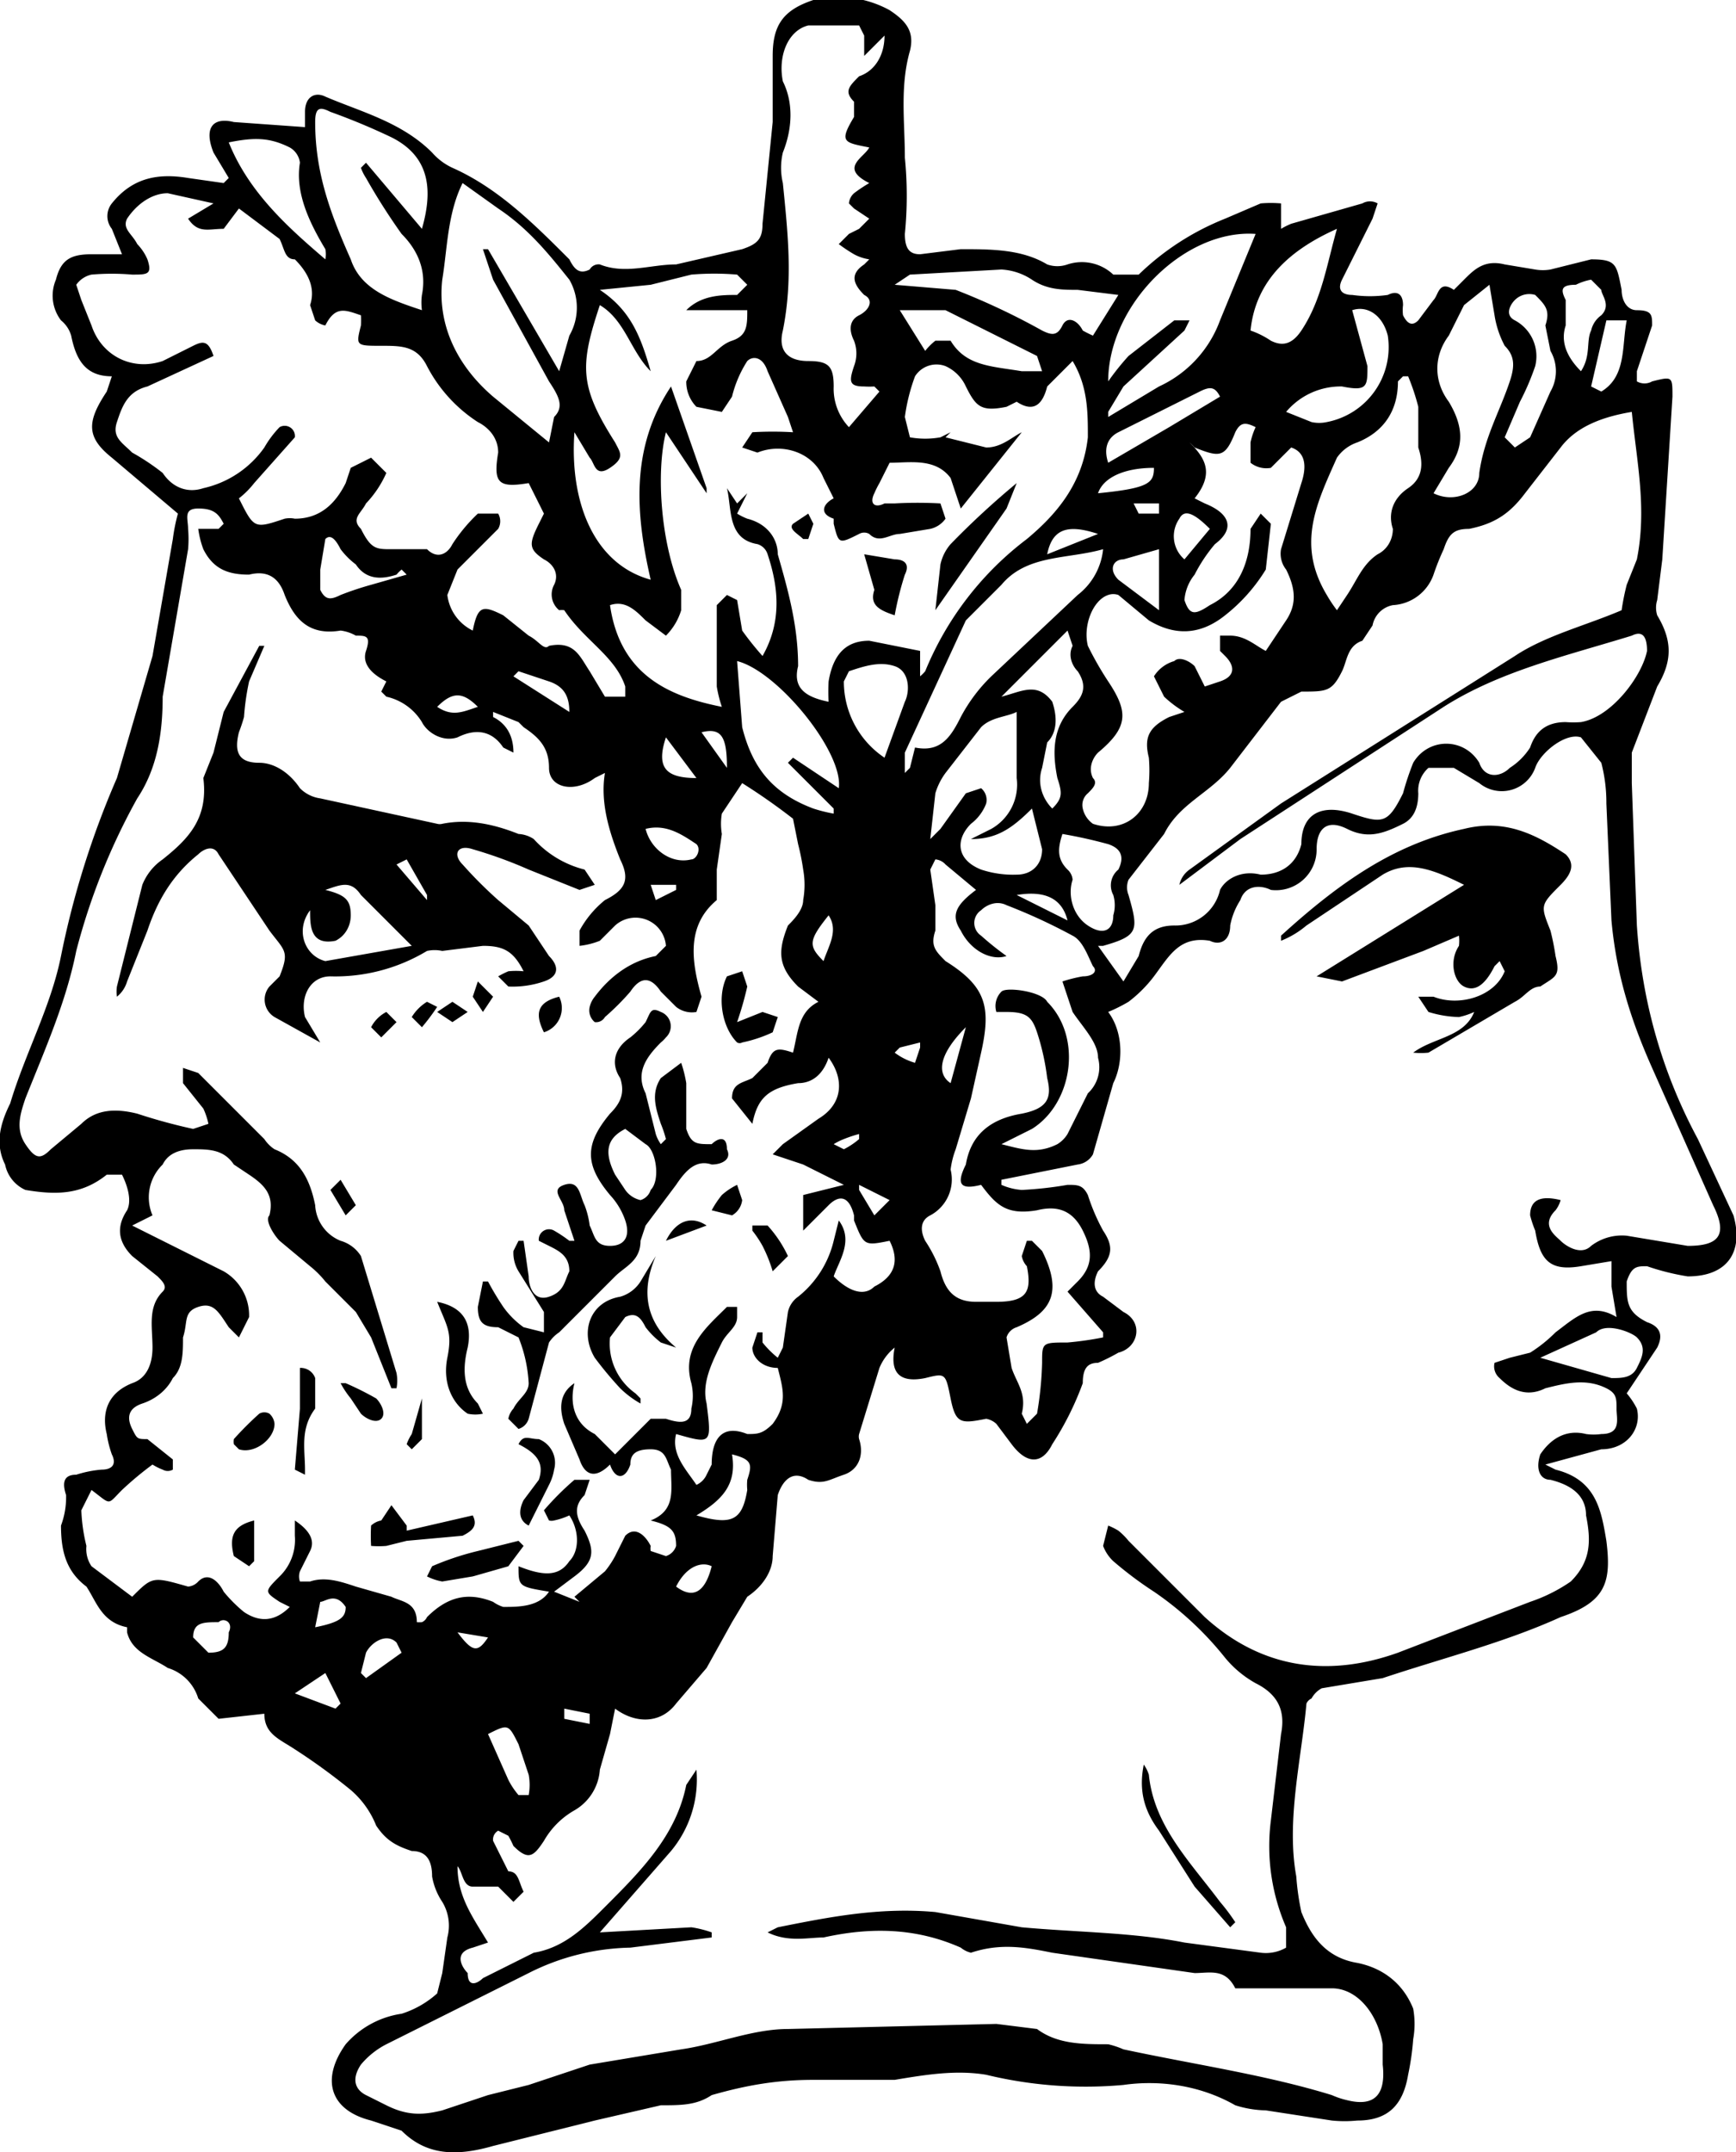 <svg data-name="Layer 1" xmlns="http://www.w3.org/2000/svg" viewBox="0 0 341.5 423.2"><path d="M52 337l-9 1-4-4a9 9 0 00-6-6c-3-2-7-3-8-7v-1c-5-1-6-5-8-8-4-3-5-7-5-12a16 16 0 001-6c-1-3 0-4 2-4a22 22 0 015-1c2 0 3-1 2-3a21 21 0 01-1-4c-1-4 0-8 5-10 3-1 4-4 4-7 0-4-1-8 2-11 1-1 0-2-1-3l-5-4c-3-3-3-6-1-9 1-2 0-5-1-7h-3c-5 4-10 4-16 3a7 7 0 01-4-5c-2-4-1-8 1-12 3-10 8-19 10-29a173 173 0 0111-35l7-24 4-23a36 36 0 011-5L22 90c-5-4-5-7-1-13l1-3c-5 0-7-3-8-8a6 6 0 00-2-3 8 8 0 01-1-8c1-4 3-5 7-5h6l-2-5a4 4 0 010-5c4-5 9-6 15-5l7 1 1-1-3-5c-2-5 0-7 4-6l14 1v-3c0-3 2-4 4-3 7 3 15 5 21 11a12 12 0 004 3c9 4 16 11 23 18 1 2 2 3 4 2a2 2 0 012-1c5 2 10 0 15 0l13-3c3-1 4-2 4-5l2-20V11c0-6 2-9 8-11a21 21 0 0115 2c3 2 5 4 4 8-2 7-1 14-1 21a76 76 0 010 15c0 3 1 4 3 4l8-1c6 0 12 0 17 3a6 6 0 004 0 9 9 0 019 2h5a52 52 0 0117-11l7-3a23 23 0 014 0v5a16 16 0 012-1l14-4a3 3 0 013 0l-1 3-6 12c-1 2 0 3 2 3a25 25 0 007 0c2-1 3 0 3 2a8 8 0 000 2c1 2 2 2 3 1l3-4c1-1 1-4 4-2l2-2c2-2 4-4 8-3l6 1a9 9 0 003 0l8-2c5 0 5 1 6 6 0 2 1 4 3 4 3 0 3 1 3 3l-3 9v2a3 3 0 003 0c4-1 4-1 4 3l-2 32-1 8a5 5 0 000 3c3 5 3 9 0 14l-5 13v6l1 28c1 15 5 29 12 42l7 15c2 7-1 12-9 12a47 47 0 01-8-2c-2 0-3 0-4 3 0 4 0 6 4 8 3 1 3 3 2 5l-6 9a15 15 0 012 3c1 4-2 8-7 8l-11 3 2 1c8 2 9 8 10 14 1 8 0 12-9 15-11 5-23 8-35 12l-12 2a5 5 0 00-2 2 2 2 0 00-1 1c-1 11-4 23-2 34a50 50 0 001 7c2 5 5 9 11 10 5 1 9 4 11 9a17 17 0 010 6 52 52 0 01-1 7c-1 6-4 9-10 9a25 25 0 01-5 0l-13-2a21 21 0 01-6-1c-7-4-15-5-22-4a83 83 0 01-27-2c-6-1-12 0-18 1h-16c-7 0-13 1-20 3-3 2-6 2-10 2l-13 3-20 5c-7 2-13 2-18-3l-6-2c-8-2-10-8-5-15a18 18 0 0111-6 19 19 0 007-4l1-4 1-7a9 9 0 00-1-7 13 13 0 01-2-5c0-3-1-5-4-5-3-1-5-2-7-5a18 18 0 00-5-7 121 121 0 00-11-8c-3-2-6-3-6-7zm99 43l2-1c10-2 20-4 31-3l17 3c11 1 22 1 32 3l15 2a8 8 0 005-1v-4a40 40 0 01-3-21l2-17c1-5-1-8-5-10a21 21 0 01-6-5 64 64 0 00-14-13 74 74 0 01-8-6 8 8 0 01-2-3l1-4a13 13 0 012 1 13 13 0 012 2l15 15c11 10 24 12 38 7l26-10a32 32 0 008-4c4-4 4-8 3-13 0-4-3-6-7-7-2 0-3-2-2-5 2-3 5-5 9-4a11 11 0 003 0c4 0 3-3 3-5s0-3-2-4c-4-2-8-1-12 0-4 2-7 0-9-2a3 3 0 01-1-3l3-1 4-1a28 28 0 005-4c4-3 7-6 12-3l-1-6v-5l-6 1c-6 1-8-1-9-7a22 22 0 01-1-3c0-3 2-4 6-3a6 6 0 01-1 2c-3 3 0 5 1 6s4 3 6 1a10 10 0 017-2l12 2c6 0 8-2 5-8l-12-27c-4-9-7-18-8-29l-1-23a31 31 0 00-1-8l-4-5c-3-1-8 3-9 6a7 7 0 01-11 3l-5-3h-5a6 6 0 00-2 5c0 3-1 5-3 6-4 2-7 3-11 1s-6 0-6 4a8 8 0 01-9 8c-2-1-5-1-6 2a14 14 0 00-2 5c0 3-2 4-4 3-6-1-8 3-11 7a26 26 0 01-5 5 32 32 0 01-4 2c3 4 3 10 1 14l-4 14a4 4 0 01-3 2l-10 2-5 1v1a12 12 0 004 1 74 74 0 009-1c2 0 3 0 4 2a39 39 0 003 7c2 3 2 5-1 8-1 2-1 4 1 5l4 3c4 2 3 7-1 8a38 38 0 01-4 2c-2 0-3 1-3 4a59 59 0 01-6 12c-2 4-5 4-8 0l-3-4a4 4 0 00-2-1c-5 1-6 1-7-4s-1-5-5-4c-5 1-7-1-6-6a10 10 0 00-3 4l-4 13a2 2 0 000 1c1 3 0 6-3 7s-4 2-7 1c-3-2-5 0-6 3l-1 12c0 3-2 6-5 8l-3 5-5 9-6 7c-3 4-8 4-12 1l-1 5-2 7a10 10 0 01-5 8 16 16 0 00-6 6c-2 3-3 4-6 1a23 23 0 00-1-2l-2-1a2 2 0 00-1 2l3 6c2 0 2 2 3 4l-2 2-3-3h1-6c-2 0-2-3-3-4 0 6 3 10 6 15l-3 1c-4 1-2 4-1 5 0 3 2 2 3 1l10-5c6-1 10-5 14-9 7-7 14-14 16-24l2-3a22 22 0 01-5 16l-14 16 18-1a21 21 0 014 1v1l-16 2a46 46 0 00-20 5l-28 14a16 16 0 00-5 4c-2 3-1 5 1 6l4 2c4 2 7 2 11 1l9-3 8-2 12-4 18-3c7-1 14-4 21-4l41-1 8 1c4 3 9 3 14 3a17 17 0 013 1c14 3 28 5 41 9a16 16 0 003 1q8 2 7-7v-4c-1-6-5-11-10-11h-19c-2-4-5-3-8-3l-28-4c-5-1-10-2-16 0a5 5 0 01-2-1c-9-4-18-4-27-2-3 0-7 1-11-1zm-18-98c-1 4 2 7 4 10a4 4 0 002-2l1-2c0-5 2-8 7-6 2 0 3 0 5-2 3-4 2-7 1-11-3 0-5-2-5-4l1-3h1v2a19 19 0 003 3l1-2 1-7a5 5 0 012-3 20 20 0 007-11l1-4c3 4 0 8-1 11 3 3 6 4 8 2 4-2 5-5 3-9-5 1-5 1-7-4v-1c-1-4-3-4-5-2l-5 5v-7l8-2-8-4-3-1-3-1 2-2 7-5c5-3 5-8 2-12-1 3-3 5-6 5-6 1-8 3-9 8l-4-5c0-3 2-3 4-4l3-3c1-3 2-3 5-2 1-4 1-8 5-10l-4-3c-4-4-4-7-2-12 1-1 3-3 3-5a17 17 0 000-6 46 46 0 00-1-5l-1-5a121 121 0 00-10-7l-4 6a12 12 0 000 4l-1 7v6c-6 5-5 12-3 19l-1 3a5 5 0 01-4-1l-3-3c-2-3-4-3-6 0a49 49 0 01-5 5 2 2 0 01-2 1 3 3 0 01-1-3 5 5 0 011-2c3-4 7-7 12-8l2-2a6 6 0 00-10-4l-3 3a15 15 0 01-4 1v-3a20 20 0 015-6c4-2 5-4 3-8-2-5-4-11-3-17l-2 1c-4 3-9 2-9-2s-2-6-5-8l-1-1-5-2v1c2 1 4 3 4 7l-2-1c-2-3-5-4-9-2-3 1-6-1-7-3a11 11 0 00-7-5l-1-1 1-2c-2-1-5-3-4-6s0-3-2-3a8 8 0 00-3-1c-6 1-9-2-11-7-1-3-3-5-7-4-4 0-7-1-9-5a18 18 0 01-1-4h4l1-1c-1-2-2-3-5-3s-2 2-2 4a23 23 0 010 4l-5 29c0 7-1 14-5 20a127 127 0 00-12 30c-2 10-6 19-10 29-1 3-2 6 0 9s3 3 5 1l6-5c3-3 7-3 11-2a110 110 0 0011 3l3-1a14 14 0 00-1-3l-4-5v-3l3 1 13 13a7 7 0 002 2c5 2 7 6 8 11a8 8 0 005 7 7 7 0 014 3l7 23a8 8 0 010 3h-1l-4-10-3-5-6-6a19 19 0 00-3-3l-6-5c-1-1-3-4-2-5 1-4-1-6-4-8l-3-2c-2-3-5-3-8-3s-5 1-6 3a9 9 0 00-2 10l-4 2 4 2 14 7a10 10 0 015 9l-2 4-2-2c-2-3-3-5-6-4s-2 3-3 6c0 3 0 6-2 8-1 2-3 4-6 5s-3 3-2 5 1 2 3 2l5 4v2a2 2 0 01-2 0 11 11 0 01-2-1 66 66 0 00-6 5c-3 3-2 3-6 0l-2 4a34 34 0 001 7 6 6 0 001 4l8 6c4-4 4-4 11-2a3 3 0 002-1c2-2 4 0 5 2a28 28 0 004 4c3 2 6 2 9-1l-2-1c-3-2-3-2 0-5a10 10 0 003-8v-3c3 2 4 4 3 6l-2 4a3 3 0 000 2h2c3-1 6 0 9 1l7 2c2 1 5 1 5 5a7 7 0 001 0 2 2 0 001-1c4-4 8-5 13-3a7 7 0 002 1c3 0 7 0 9-3-6-1-6-1-6-5 5 2 8 2 10-1 2-2 2-6 0-9a14 14 0 01-3 1 2 2 0 01-1 0l-1-2a56 56 0 016-6h3l-1 3c-2 2-2 4 0 7 2 4 2 6-2 9l-4 3 5 2-1-1 6-5a18 18 0 002-3l2-4c2-2 4 0 5 2a3 3 0 000 1l3 1a3 3 0 002-2c0-3-1-4-5-5 5-2 4-6 4-10-1-2-1-4-4-4s-4 1-4 3c-1 3-3 3-4 0-3 3-5 2-6-1l-3-7c-1-3-1-6 2-8-1 4 0 8 4 10l4 4 7-7h3c3 1 5 1 5-2a11 11 0 000-5c-2-7 3-11 7-15h2v2c0 2-2 3-3 5-2 4-4 8-3 12 1 8 1 8-6 6zm56-182l-2-6c-3-4-8-3-12-3l-2 4a18 18 0 00-1 2c-1 2 0 3 2 2h2a81 81 0 019 0l1 3a5 5 0 01-3 2l-6 1c-2 0-4 2-6 0a2 2 0 00-2 0c-4 2-4 2-5-2v-1c-3-1-2-3 0-4l-2-4c-2-5-8-7-13-5l-3-1 2-3a68 68 0 018 0l-1-3-4-9c-1-3-3-3-4-2a23 23 0 00-3 7l-2 3-5-1a7 7 0 01-2-5l2-4c3 0 4-3 7-4s3-3 3-6h-12c3-3 7-3 10-3l2-2-2-2a54 54 0 00-9 0l-8 2-10 1c6 4 8 9 10 16-4-4-5-10-10-13-4 12-4 16 3 27 1 2 2 3-1 5s-3-1-4-2l-3-5c-1 14 4 26 15 29-3-13-4-26 4-38l7 20v1l-8-12c-2 8-1 22 3 31v4a12 12 0 01-3 5l-4-3c-2-2-4-4-7-3 2 14 12 18 22 20a25 25 0 01-1-4v-16l2-2 2 1 1 6a59 59 0 004 5c4-7 3-14 1-20a3 3 0 00-2-2c-6-1-5-7-6-11l2 3 2-2-2 4a12 12 0 002 1c4 1 6 4 6 7 2 7 4 14 4 22-1 4 1 6 6 7a36 36 0 010-4c1-6 4-8 8-8l10 2v5a8 8 0 001-1 62 62 0 0120-26c6-5 11-11 12-20 0-5 0-10-3-15l-5 5c-1 4-3 5-6 3l-2 1c-5 1-6 0-8-4a8 8 0 00-4-4 5 5 0 00-6 2 37 37 0 00-2 8l1 4a17 17 0 006 0l2-1-1 1 8 2c3 0 5-2 7-3zm-85-5c-6 1-7 0-6-6 0-3-2-5-4-6a29 29 0 01-10-11c-2-4-5-4-9-4-5 0-5 0-4-4a16 16 0 000-2c-3-1-5-2-7 2a4 4 0 01-2-1l-1-3c1-3 0-6-3-9-2 0-2-2-3-4l-8-6-3 4c-3 0-5 1-7-2l5-3-9-2c-3 0-6 2-8 5-1 2 1 3 2 5a10 10 0 012 3c1 3 0 3-3 3a47 47 0 00-8 0 5 5 0 00-3 2l1 3 2 5c2 6 8 9 14 7l6-3c2-1 3-1 4 2l-13 6c-4 1-5 4-6 7s1 4 3 6a45 45 0 016 4c2 3 5 4 8 3a20 20 0 0012-8 20 20 0 013-4 2 2 0 012 0 2 2 0 011 2l-8 9a17 17 0 01-3 3c3 6 3 6 9 4a5 5 0 012 0c5 0 8-3 10-7l1-3 4-2 3 3a21 21 0 01-4 6c-1 2-3 3-1 5 2 4 3 4 6 4h7c2 2 4 1 5-1a33 33 0 015-6h4a3 3 0 010 3l-8 8-2 5a9 9 0 005 7c1-5 2-5 6-3l5 4c2 1 3 3 4 2 5-1 6 2 8 5l3 5h4v-2c-2-6-8-9-12-15a3 3 0 00-1 0 4 4 0 01-1-5c1-2 0-4-2-5-3-2-3-3-1-7l1-2zm217-14c-6 1-11 3-14 7l-7 9c-3 4-6 6-11 7-3 0-4 1-5 4a48 48 0 00-2 5 9 9 0 01-8 6 5 5 0 00-4 4l-2 3c-3 1-3 4-4 6-2 4-3 4-8 4l-4 2-10 13c-4 5-10 7-13 13l-7 9a4 4 0 000 3c2 7 2 8-5 10h-1l5 7 3-5c1-4 3-6 7-6a9 9 0 009-7c1-2 4-4 8-3 4 0 7-2 8-6 0-6 4-8 10-6s7 2 10-4a54 54 0 012-6c3-5 10-5 13 0 1 3 4 3 6 1a13 13 0 004-4c1-3 3-5 7-5a20 20 0 003 0c6-1 12-9 13-14 0-3-1-4-3-3-13 4-26 7-37 14l-40 26-12 9a5 5 0 012-3l18-13 46-29c6-4 14-6 21-9a47 47 0 011-5l2-5c2-10 0-19-1-29zm-129 94l-6-5a3 3 0 00-2-1l-1 2 1 7v5c-1 3 0 4 2 6 8 5 9 9 7 18l-2 9-3 10a17 17 0 00-1 4 8 8 0 01-4 9c-2 1-2 3-1 5a27 27 0 013 6c1 4 3 6 7 6h4c6 0 7-2 6-7a4 4 0 01-1-2l1-3h1l2 2c4 8 2 12-5 15a3 3 0 00-2 2l1 6c1 3 3 5 2 9l1 2 2-2a69 69 0 001-10c0-4 0-4 5-4a64 64 0 007-1v-1l-7-8 2-2c3-3 3-6 1-10s-5-5-9-4c-6 1-8-1-11-5-4 1-5 0-3-4 1-6 5-9 11-10 5-1 6-3 5-7a47 47 0 00-2-9c-1-3-2-4-6-4h-2a4 4 0 011-4c1-1 8 0 9 2 7 7 5 20-3 25l-6 3c4 1 7 2 11 0a6 6 0 002-2l4-8a7 7 0 002-7c0-3-3-6-5-9l-2-6a28 28 0 014-1c2 0 3-1 2-2-1-2-2-5-4-6a112 112 0 00-13-6c-2-1-4 0-5 1a3 3 0 000 5 58 58 0 005 4c-3 1-7-1-9-5-2-3-1-5 3-8zm43-77l2 1c5 2 6 5 2 8a31 31 0 00-4 6 9 9 0 00-2 5c1 3 2 3 5 1 6-3 8-9 8-15l2-3 2 2-1 9a34 34 0 01-8 9c-5 4-10 4-15 1l-6-5a3 3 0 00-2 0c-3 1-5 6-4 10a64 64 0 004 7c4 6 4 9-2 14-1 1-2 3-1 5 1 1 0 2-1 3a3 3 0 00-1 3 5 5 0 002 3c6 2 11-2 11-8a30 30 0 000-5c-1-4 0-6 4-8l3-1a22 22 0 01-4-3l-2-4a7 7 0 014-3c1-1 3 0 4 1l2 4 3-1c3-1 3-3 1-5l-1-1v-3h2c3 0 5 2 7 3l4-6c2-3 2-6 0-10a5 5 0 01-1-4l4-13c1-3 1-6-2-7l-4 4a5 5 0 01-4-1v-4a14 14 0 011-3c-2-1-3-1-4 1-2 5-3 5-8 3a11 11 0 00-1-1c3 3 5 6 1 11zm-62-21l-1-1a16 16 0 01-2 0c-3 0-3-1-2-4a7 7 0 000-5c-1-2-1-4 1-5s3-3 1-4c-2-2-3-4 0-6l1-1a9 9 0 01-3-1 30 30 0 01-3-2l2-2 2-1 2-2-3-2-1-1a3 3 0 011-2 30 30 0 013-2c-6-3-1-5 0-7-5-1-6-1-3-6v-3c-2-2-1-3 1-5 3-1 5-4 5-8l-4 4V7l-1-2h-10c-4 1-6 6-5 11 2 4 2 9 0 14a13 13 0 000 6c1 10 2 19 0 29-1 4 1 6 5 6s5 1 5 5a11 11 0 003 8zm-63-4l2-7a11 11 0 000-11c-4-5-8-10-14-14l-7-5c-3 6-3 13-4 19-1 9 3 17 10 23l11 9 1-5c2-2 1-4-1-7L97 55l-2-6h1l14 24zM83 45c2-7 2-14-6-18a129 129 0 00-12-5c-2-1-3-1-3 2 0 10 3 18 7 27 2 6 8 8 14 10a11 11 0 010-3c1-5-1-9-4-12a124 124 0 01-7-11 9 9 0 01-1-2l1-1zm194 29h-1l-1 1c0 6-3 10-8 12a8 8 0 00-4 3c-4 9-8 17-2 27a27 27 0 002 3l2-3c2-3 3-6 6-8 2-1 3-3 3-5-1-3 0-6 3-8s3-5 2-8v-8a43 43 0 00-2-6zm-60 34c-7 2-15 1-20 7l-7 7-12 26v4l1-1 1-4c5 1 7-2 9-6a32 32 0 016-8l17-16a13 13 0 005-9zm30-62c-14-1-29 14-29 29a51 51 0 014-5l9-7h3l-1 2-12 11-3 5v1l10-6a23 23 0 0012-13l7-17zm-56 119l4-2a10 10 0 005-10v-13c-2 1-5 1-7 3l-7 9a13 13 0 00-2 4l-1 9 2-2 5-7 3-1a3 3 0 011 3 9 9 0 01-3 4c-3 3-3 7 2 9a20 20 0 007 1c3 0 5-2 5-5l-2-8c-4 4-7 6-12 6zm91-68c4 2 9 0 9-4 1-7 4-12 6-18 1-3 1-5-1-7a19 19 0 01-2-6l-1-6-5 4-3 6c-3 4-3 9 0 13 3 5 3 9 0 13l-3 5zm-117 58c1-7-12-23-20-25l1 13c2 8 6 13 14 16a30 30 0 004 1v-1l-9-9 1-1zm11-99l12 1a137 137 0 0117 8c2 1 3 1 4-1s3-1 4 1a22 22 0 002 1l5-8-8-1c-3 0-6 0-9-2a12 12 0 00-6-2l-18 1-3 2zm70 9a17 17 0 014 2c2 1 4 1 6-2 4-6 5-13 7-20-9 4-16 10-17 20zM45 28c4 10 12 17 19 23a5 5 0 000-2c-3-5-6-11-5-17a4 4 0 00-2-3c-4-2-7-2-12-1zm129 121l4-11c1-2 1-6-2-7s-6 0-9 1l-1 2a18 18 0 008 15zm33 10c2-2 2-3 1-6-1-5-1-10 3-14 2-2 3-4 1-7-1-1-2-3-1-5l-1-3-13 13c4-1 7-3 10 1 1 3 1 6-1 8l-1 5c-1 3 0 6 2 8zm-25-90a12 12 0 012-2h3c3 5 8 5 14 6h4l-1-3-18-9h-9zm27 95c-1 3-1 5 1 7a3 3 0 011 2c-1 3 0 7 3 9s5 1 5-2a7 7 0 000-4 4 4 0 011-5c1-2 1-4-2-5a94 94 0 00-9-2zm44-83l5 2a7 7 0 003 0 15 15 0 0012-17c-1-4-4-6-7-5l3 11c0 4 0 5-5 4a14 14 0 00-11 5zm43 5l2 2 3-2 4-9a8 8 0 000-8l-1-5c1-3 0-4-2-6a4 4 0 00-4 1c-1 1-2 3 0 4a8 8 0 014 9 49 49 0 01-3 7l-3 7zm7 181l14 4c2 0 4 0 5-2s2-4 0-6c-1-1-6-3-8-1l-11 5zm8-194c2-3 1-6 2-8a5 5 0 012-3c2-2 0-4 0-5l-2-2a11 11 0 00-3 1c-3 0-3 1-2 3v5c-1 3 0 6 3 9zm-71 5c-1-2-2-2-4-1l-16 8c-2 1-3 3-2 6l12-7 10-6zM80 113l-1-1a8 8 0 00-1 1c-3 1-6 1-8-2a15 15 0 01-3-3c-1-2-2-3-3-2l-1 6v4c1 2 2 2 4 1a61 61 0 016-2l7-2zm148-5l-7 2c-2 0-3 2-1 4l8 6zm92-45h-4l-3 13 2 1c5-3 4-9 5-14zM96 341l4 9a15 15 0 002 3h2a11 11 0 000-4l-2-6c-2-4-2-4-6-2zm41-43c7 2 9 1 10-5a11 11 0 010-2c1-3 1-4-3-5 1 6-2 9-7 12zm-94 21c-3 0-5 0-5 3l3 3c3 0 4-1 4-4 1-2-1-3-2-2zm84-156c1 4 5 7 9 6 1 0 2-2 1-3-3-2-6-4-10-3zm111-59c-3-3-5-4-6-2a6 6 0 001 8zm-137 29l11 7c0-3-1-5-4-6l-6-2-1 1zm126-41c-6 0-10 2-11 5 10-1 11-2 11-5zM71 329l1 1 7-5-1-2c-2-2-5 0-6 2l-1 4zm66-176l-6-8c-2 6 0 8 6 8zm3 155c-2-1-5 0-7 4 4 3 6 0 7-4zm-82 25l8 3 1-1-3-6zm142-157l10 5c-1-4-4-6-10-5zM62 320c5-1 6-2 6-4-2-3-4-1-5-1zm100-131c1-3 3-6 1-9-4 5-4 6-1 9zm54-84c-6-2-9-1-10 4zM86 139c3 2 5 1 8 0-3-3-5-3-8 0zm104 63c-5 5-6 9-3 11zm-52-58l5 7c0-6-1-8-5-7zm31 89v1l3 5 3-3zm-5-8l2 1a15 15 0 003-2v-1a26 26 0 00-3 1 12 12 0 00-2 1zm13-19l-1 1a12 12 0 004 2l1-3v-1zm-44-31v-1h-5l1 3zM90 321c3 4 4 4 6 1zm26 18v-2l-5-1v2zm140-215zm-33-25l1 2h4v-2z"/><path d="M287 184l-7 3-16 6-5-1 29-18c-6-3-11-5-16-2l-15 10a18 18 0 01-5 3v-1c11-10 22-18 36-21 8-2 14 1 20 5 2 2 1 4-1 6-4 4-4 4-2 9a48 48 0 011 5c1 4 0 4-3 6-2 0-3 2-5 3l-17 10a14 14 0 01-3 0c4-3 10-3 12-8a14 14 0 01-3 1 22 22 0 01-6-1l-2-3h3c5 2 12 0 14-5l-1-2-1 1c-2 4-4 5-6 4s-3-5-1-8a9 9 0 000-2zM225 347a7 7 0 011 2c1 10 8 17 14 25a39 39 0 013 4l-1 1-7-8-7-11c-3-4-4-8-3-13zM103 191c-2-4-4-5-8-5l-8 1a7 7 0 00-3 0 35 35 0 01-19 5c-4 0-6 4-5 8l3 5-9-5a4 4 0 01-1-6l2-2c2-5 1-5-2-9l-10-15c-1-2-3-1-4 0-5 4-8 9-10 15l-4 10a6 6 0 01-2 3 7 7 0 010-2l5-20a11 11 0 014-5c5-4 9-8 8-16l2-5 2-8 7-13h1l-3 7a49 49 0 00-1 7 32 32 0 01-1 3c-1 4 0 6 4 6 3 0 6 2 8 5a7 7 0 004 2l23 5a2 2 0 001 0c5-1 10 0 15 2a6 6 0 013 1 20 20 0 0010 6l2 3-3 1-10-4a87 87 0 00-11-4c-3-1-4 1-2 3a83 83 0 007 7l6 5 4 6c2 2 2 4-1 5a19 19 0 01-7 1l-2-2a18 18 0 012-1 15 15 0 013 0zm-39-16c4 1 5 2 5 5 0 2-1 4-3 5-5 1-5-3-5-6-3 4-1 9 3 10l17-3-10-10c-2-3-4-2-7-1zm16-6l-2 1 6 7v-1zM113 244l-2-6c0-2-3-4 0-5s3 2 4 4a17 17 0 011 4c1 2 1 4 4 4s4-2 3-5a14 14 0 00-3-5c-5-6-5-10 0-16 2-2 3-4 2-7-2-3-1-6 2-8a19 19 0 003-3c1-2 1-3 3-2a3 3 0 011 5 6 6 0 01-1 1c-3 3-5 6-3 10l2 8a7 7 0 001 2l1-1a23 23 0 00-1-3c-1-3-2-6 0-9l4-3a25 25 0 011 4v9c1 3 2 3 5 3 1-1 3-2 3 1 1 2-1 3-3 3-3-1-5 1-7 4l-6 8-1 3c0 4-3 5-5 7l-11 11a7 7 0 00-2 2l-4 15a3 3 0 01-2 2l-2-2a4 4 0 011-2c1-2 3-3 3-5a28 28 0 00-2-9l-4-2c-3 0-4-1-4-4l1-5h1a57 57 0 003 5 17 17 0 004 4l4 1v-4l-5-8a7 7 0 01-1-4l1-2h1l1 7c0 2 1 5 4 4s3-3 4-5c0-3-2-4-4-5l-2-1a2 2 0 011-2 2 2 0 012 0 27 27 0 013 2zm10-22c-4 2-4 5-2 9l2 3a5 5 0 003 2 3 3 0 002-2c2-2 1-8-1-9l-4-3z"/><path d="M126 276a19 19 0 01-4-3 72 72 0 01-5-6c-3-5-1-11 5-12a7 7 0 004-3l3-5c-3 7-2 13 4 18l-3-1a16 16 0 01-3-3c-1-2-2-3-4-2l-3 4a12 12 0 005 11l1 1zM80 301l13-3c1 2 0 3-2 4l-11 1-4 1a18 18 0 01-3 0 35 35 0 010-4 4 4 0 012-1l2-3 3 4zM145 201l5-2 3 1-1 3a27 27 0 01-6 2 1 1 0 01-1 0c-3-3-4-9-2-13l3-1 1 3a67 67 0 01-2 7zM103 304l-3 4-7 2-6 1a11 11 0 01-3-1l1-2a55 55 0 019-3l8-2zM86 256c5 1 7 4 6 9-1 4-1 8 2 11l1 2a7 7 0 01-3 0c-3-2-5-6-4-11s0-6-2-11zM60 290l-2-1 1-12v-8a3 3 0 013 2v6c-3 4-2 8-2 12zM102 284c1-2 2-1 4-1a5 5 0 013 6 10 10 0 01-1 3l-4 8c-2-1-2-3-1-5l3-4c1-3 0-5-4-7zM148 241h3a24 24 0 014 6l-3 3a29 29 0 00-2-5 22 22 0 00-2-3zM54 280c0 3-4 6-7 5l-1-1a3 3 0 010-1 64 64 0 015-5 2 2 0 012 0 3 3 0 011 2zM68 272a62 62 0 016 3c1 1 2 3 1 4s-3 0-4-1l-2-3a18 18 0 01-2-3zM49 308l-3-2c-1-4 0-6 4-7v8zM140 238a19 19 0 012-3 13 13 0 013-2l1 3a4 4 0 01-2 3l-4-1zM110 196a5 5 0 01-3 7c-2-4-1-6 3-7zM70 237l-2 2-3-5 2-2zM86 198a41 41 0 01-3 4l-2-2a9 9 0 013-3l2 1zM95 199l-2-3 1-3 3 3-2 3zM92 199l-3 2-3-2 3-2 3 2zM78 201l-3 3-2-2a7 7 0 013-3l2 2zM83 275v8l-2 2-1-1a9 9 0 011-2l2-7zM139 241l-8 3c2-4 5-5 8-3zM184 120l1-9a9 9 0 012-4 163 163 0 0113-12l-2 5-14 20zM176 121c-3-1-5-2-4-5l-2-7 6 1c2 0 3 1 2 3a63 63 0 00-2 8zM158 106c-1-1-3-2-2-3l3-2 1 2-1 3z"/></svg>